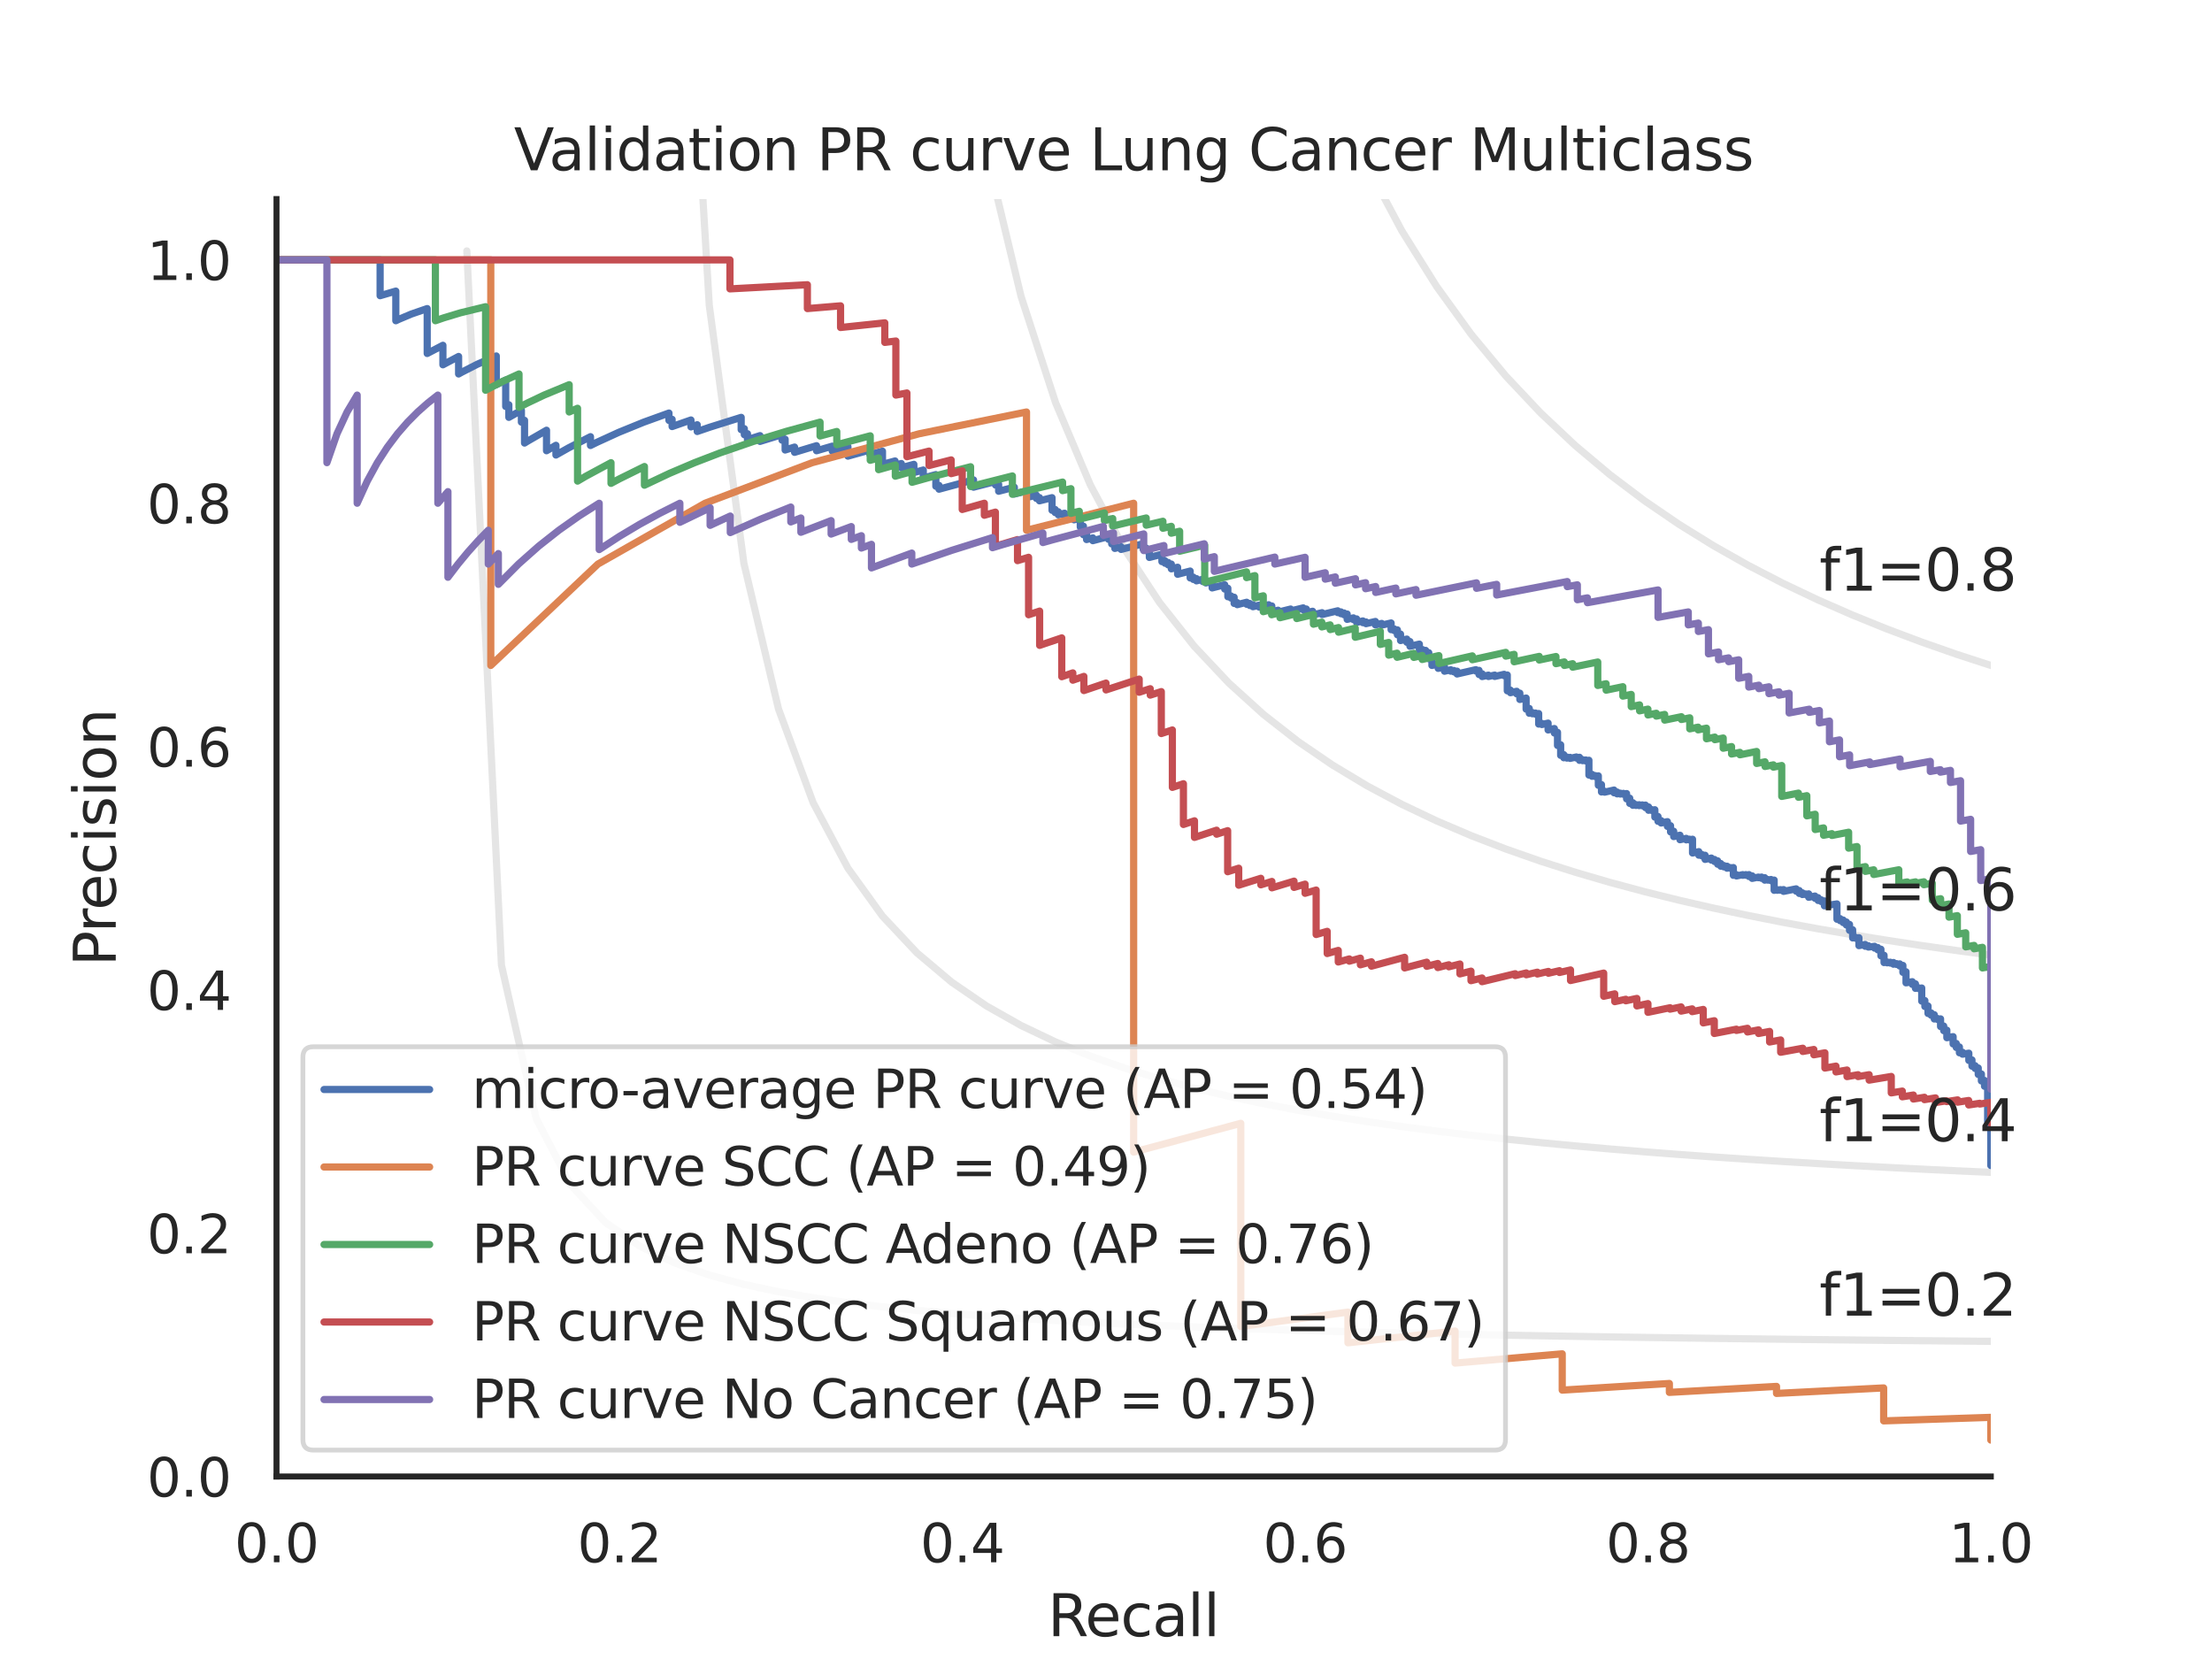 <?xml version="1.0" encoding="utf-8" standalone="no"?>
<!DOCTYPE svg PUBLIC "-//W3C//DTD SVG 1.1//EN"
  "http://www.w3.org/Graphics/SVG/1.1/DTD/svg11.dtd">
<svg xmlns:xlink="http://www.w3.org/1999/xlink" width="460.8pt" height="345.6pt" viewBox="0 0 460.8 345.6" xmlns="http://www.w3.org/2000/svg" version="1.1">
 <defs>
  <style type="text/css">*{stroke-linejoin: round; stroke-linecap: butt}</style>
 </defs>
 <g id="figure_1">
  <g id="patch_1">
   <path d="M 0 345.6 
L 460.8 345.6 
L 460.8 0 
L 0 0 
z
" style="fill: #ffffff"/>
  </g>
  <g id="axes_1">
   <g id="patch_2">
    <path d="M 57.6 307.584 
L 414.72 307.584 
L 414.72 41.472 
L 57.6 41.472 
z
" style="fill: #ffffff"/>
   </g>
   <g id="matplotlib.axis_1">
    <g id="xtick_1">
     <g id="text_1">
      <!-- 0.0 -->
      <g style="fill: #262626" transform="translate(48.853 325.442) scale(0.11 -0.11)">
       <defs>
        <path id="DejaVuSans-30" d="M 2034 4250 
Q 1547 4250 1301 3770 
Q 1056 3291 1056 2328 
Q 1056 1369 1301 889 
Q 1547 409 2034 409 
Q 2525 409 2770 889 
Q 3016 1369 3016 2328 
Q 3016 3291 2770 3770 
Q 2525 4250 2034 4250 
z
M 2034 4750 
Q 2819 4750 3233 4129 
Q 3647 3509 3647 2328 
Q 3647 1150 3233 529 
Q 2819 -91 2034 -91 
Q 1250 -91 836 529 
Q 422 1150 422 2328 
Q 422 3509 836 4129 
Q 1250 4750 2034 4750 
z
" transform="scale(0.016)"/>
        <path id="DejaVuSans-2e" d="M 684 794 
L 1344 794 
L 1344 0 
L 684 0 
L 684 794 
z
" transform="scale(0.016)"/>
       </defs>
       <use xlink:href="#DejaVuSans-30"/>
       <use xlink:href="#DejaVuSans-2e" x="63.623"/>
       <use xlink:href="#DejaVuSans-30" x="95.41"/>
      </g>
     </g>
    </g>
    <g id="xtick_2">
     <g id="text_2">
      <!-- 0.2 -->
      <g style="fill: #262626" transform="translate(120.277 325.442) scale(0.11 -0.11)">
       <defs>
        <path id="DejaVuSans-32" d="M 1228 531 
L 3431 531 
L 3431 0 
L 469 0 
L 469 531 
Q 828 903 1448 1529 
Q 2069 2156 2228 2338 
Q 2531 2678 2651 2914 
Q 2772 3150 2772 3378 
Q 2772 3750 2511 3984 
Q 2250 4219 1831 4219 
Q 1534 4219 1204 4116 
Q 875 4013 500 3803 
L 500 4441 
Q 881 4594 1212 4672 
Q 1544 4750 1819 4750 
Q 2544 4750 2975 4387 
Q 3406 4025 3406 3419 
Q 3406 3131 3298 2873 
Q 3191 2616 2906 2266 
Q 2828 2175 2409 1742 
Q 1991 1309 1228 531 
z
" transform="scale(0.016)"/>
       </defs>
       <use xlink:href="#DejaVuSans-30"/>
       <use xlink:href="#DejaVuSans-2e" x="63.623"/>
       <use xlink:href="#DejaVuSans-32" x="95.41"/>
      </g>
     </g>
    </g>
    <g id="xtick_3">
     <g id="text_3">
      <!-- 0.4 -->
      <g style="fill: #262626" transform="translate(191.701 325.442) scale(0.11 -0.11)">
       <defs>
        <path id="DejaVuSans-34" d="M 2419 4116 
L 825 1625 
L 2419 1625 
L 2419 4116 
z
M 2253 4666 
L 3047 4666 
L 3047 1625 
L 3713 1625 
L 3713 1100 
L 3047 1100 
L 3047 0 
L 2419 0 
L 2419 1100 
L 313 1100 
L 313 1709 
L 2253 4666 
z
" transform="scale(0.016)"/>
       </defs>
       <use xlink:href="#DejaVuSans-30"/>
       <use xlink:href="#DejaVuSans-2e" x="63.623"/>
       <use xlink:href="#DejaVuSans-34" x="95.41"/>
      </g>
     </g>
    </g>
    <g id="xtick_4">
     <g id="text_4">
      <!-- 0.6 -->
      <g style="fill: #262626" transform="translate(263.125 325.442) scale(0.11 -0.11)">
       <defs>
        <path id="DejaVuSans-36" d="M 2113 2584 
Q 1688 2584 1439 2293 
Q 1191 2003 1191 1497 
Q 1191 994 1439 701 
Q 1688 409 2113 409 
Q 2538 409 2786 701 
Q 3034 994 3034 1497 
Q 3034 2003 2786 2293 
Q 2538 2584 2113 2584 
z
M 3366 4563 
L 3366 3988 
Q 3128 4100 2886 4159 
Q 2644 4219 2406 4219 
Q 1781 4219 1451 3797 
Q 1122 3375 1075 2522 
Q 1259 2794 1537 2939 
Q 1816 3084 2150 3084 
Q 2853 3084 3261 2657 
Q 3669 2231 3669 1497 
Q 3669 778 3244 343 
Q 2819 -91 2113 -91 
Q 1303 -91 875 529 
Q 447 1150 447 2328 
Q 447 3434 972 4092 
Q 1497 4750 2381 4750 
Q 2619 4750 2861 4703 
Q 3103 4656 3366 4563 
z
" transform="scale(0.016)"/>
       </defs>
       <use xlink:href="#DejaVuSans-30"/>
       <use xlink:href="#DejaVuSans-2e" x="63.623"/>
       <use xlink:href="#DejaVuSans-36" x="95.41"/>
      </g>
     </g>
    </g>
    <g id="xtick_5">
     <g id="text_5">
      <!-- 0.8 -->
      <g style="fill: #262626" transform="translate(334.549 325.442) scale(0.11 -0.11)">
       <defs>
        <path id="DejaVuSans-38" d="M 2034 2216 
Q 1584 2216 1326 1975 
Q 1069 1734 1069 1313 
Q 1069 891 1326 650 
Q 1584 409 2034 409 
Q 2484 409 2743 651 
Q 3003 894 3003 1313 
Q 3003 1734 2745 1975 
Q 2488 2216 2034 2216 
z
M 1403 2484 
Q 997 2584 770 2862 
Q 544 3141 544 3541 
Q 544 4100 942 4425 
Q 1341 4750 2034 4750 
Q 2731 4750 3128 4425 
Q 3525 4100 3525 3541 
Q 3525 3141 3298 2862 
Q 3072 2584 2669 2484 
Q 3125 2378 3379 2068 
Q 3634 1759 3634 1313 
Q 3634 634 3220 271 
Q 2806 -91 2034 -91 
Q 1263 -91 848 271 
Q 434 634 434 1313 
Q 434 1759 690 2068 
Q 947 2378 1403 2484 
z
M 1172 3481 
Q 1172 3119 1398 2916 
Q 1625 2713 2034 2713 
Q 2441 2713 2670 2916 
Q 2900 3119 2900 3481 
Q 2900 3844 2670 4047 
Q 2441 4250 2034 4250 
Q 1625 4250 1398 4047 
Q 1172 3844 1172 3481 
z
" transform="scale(0.016)"/>
       </defs>
       <use xlink:href="#DejaVuSans-30"/>
       <use xlink:href="#DejaVuSans-2e" x="63.623"/>
       <use xlink:href="#DejaVuSans-38" x="95.41"/>
      </g>
     </g>
    </g>
    <g id="xtick_6">
     <g id="text_6">
      <!-- 1.0 -->
      <g style="fill: #262626" transform="translate(405.973 325.442) scale(0.11 -0.11)">
       <defs>
        <path id="DejaVuSans-31" d="M 794 531 
L 1825 531 
L 1825 4091 
L 703 3866 
L 703 4441 
L 1819 4666 
L 2450 4666 
L 2450 531 
L 3481 531 
L 3481 0 
L 794 0 
L 794 531 
z
" transform="scale(0.016)"/>
       </defs>
       <use xlink:href="#DejaVuSans-31"/>
       <use xlink:href="#DejaVuSans-2e" x="63.623"/>
       <use xlink:href="#DejaVuSans-30" x="95.41"/>
      </g>
     </g>
    </g>
    <g id="text_7">
     <!-- Recall -->
     <g style="fill: #262626" transform="translate(218.259 340.848) scale(0.12 -0.12)">
      <defs>
       <path id="DejaVuSans-52" d="M 2841 2188 
Q 3044 2119 3236 1894 
Q 3428 1669 3622 1275 
L 4263 0 
L 3584 0 
L 2988 1197 
Q 2756 1666 2539 1819 
Q 2322 1972 1947 1972 
L 1259 1972 
L 1259 0 
L 628 0 
L 628 4666 
L 2053 4666 
Q 2853 4666 3247 4331 
Q 3641 3997 3641 3322 
Q 3641 2881 3436 2590 
Q 3231 2300 2841 2188 
z
M 1259 4147 
L 1259 2491 
L 2053 2491 
Q 2509 2491 2742 2702 
Q 2975 2913 2975 3322 
Q 2975 3731 2742 3939 
Q 2509 4147 2053 4147 
L 1259 4147 
z
" transform="scale(0.016)"/>
       <path id="DejaVuSans-65" d="M 3597 1894 
L 3597 1613 
L 953 1613 
Q 991 1019 1311 708 
Q 1631 397 2203 397 
Q 2534 397 2845 478 
Q 3156 559 3463 722 
L 3463 178 
Q 3153 47 2828 -22 
Q 2503 -91 2169 -91 
Q 1331 -91 842 396 
Q 353 884 353 1716 
Q 353 2575 817 3079 
Q 1281 3584 2069 3584 
Q 2775 3584 3186 3129 
Q 3597 2675 3597 1894 
z
M 3022 2063 
Q 3016 2534 2758 2815 
Q 2500 3097 2075 3097 
Q 1594 3097 1305 2825 
Q 1016 2553 972 2059 
L 3022 2063 
z
" transform="scale(0.016)"/>
       <path id="DejaVuSans-63" d="M 3122 3366 
L 3122 2828 
Q 2878 2963 2633 3030 
Q 2388 3097 2138 3097 
Q 1578 3097 1268 2742 
Q 959 2388 959 1747 
Q 959 1106 1268 751 
Q 1578 397 2138 397 
Q 2388 397 2633 464 
Q 2878 531 3122 666 
L 3122 134 
Q 2881 22 2623 -34 
Q 2366 -91 2075 -91 
Q 1284 -91 818 406 
Q 353 903 353 1747 
Q 353 2603 823 3093 
Q 1294 3584 2113 3584 
Q 2378 3584 2631 3529 
Q 2884 3475 3122 3366 
z
" transform="scale(0.016)"/>
       <path id="DejaVuSans-61" d="M 2194 1759 
Q 1497 1759 1228 1600 
Q 959 1441 959 1056 
Q 959 750 1161 570 
Q 1363 391 1709 391 
Q 2188 391 2477 730 
Q 2766 1069 2766 1631 
L 2766 1759 
L 2194 1759 
z
M 3341 1997 
L 3341 0 
L 2766 0 
L 2766 531 
Q 2569 213 2275 61 
Q 1981 -91 1556 -91 
Q 1019 -91 701 211 
Q 384 513 384 1019 
Q 384 1609 779 1909 
Q 1175 2209 1959 2209 
L 2766 2209 
L 2766 2266 
Q 2766 2663 2505 2880 
Q 2244 3097 1772 3097 
Q 1472 3097 1187 3025 
Q 903 2953 641 2809 
L 641 3341 
Q 956 3463 1253 3523 
Q 1550 3584 1831 3584 
Q 2591 3584 2966 3190 
Q 3341 2797 3341 1997 
z
" transform="scale(0.016)"/>
       <path id="DejaVuSans-6c" d="M 603 4863 
L 1178 4863 
L 1178 0 
L 603 0 
L 603 4863 
z
" transform="scale(0.016)"/>
      </defs>
      <use xlink:href="#DejaVuSans-52"/>
      <use xlink:href="#DejaVuSans-65" x="64.982"/>
      <use xlink:href="#DejaVuSans-63" x="126.506"/>
      <use xlink:href="#DejaVuSans-61" x="181.486"/>
      <use xlink:href="#DejaVuSans-6c" x="242.766"/>
      <use xlink:href="#DejaVuSans-6c" x="270.549"/>
     </g>
    </g>
   </g>
   <g id="matplotlib.axis_2">
    <g id="ytick_1">
     <g id="text_8">
      <!-- 0.0 -->
      <g style="fill: #262626" transform="translate(30.607 311.763) scale(0.11 -0.11)">
       <use xlink:href="#DejaVuSans-30"/>
       <use xlink:href="#DejaVuSans-2e" x="63.623"/>
       <use xlink:href="#DejaVuSans-30" x="95.41"/>
      </g>
     </g>
    </g>
    <g id="ytick_2">
     <g id="text_9">
      <!-- 0.2 -->
      <g style="fill: #262626" transform="translate(30.607 261.075) scale(0.11 -0.11)">
       <use xlink:href="#DejaVuSans-30"/>
       <use xlink:href="#DejaVuSans-2e" x="63.623"/>
       <use xlink:href="#DejaVuSans-32" x="95.41"/>
      </g>
     </g>
    </g>
    <g id="ytick_3">
     <g id="text_10">
      <!-- 0.4 -->
      <g style="fill: #262626" transform="translate(30.607 210.387) scale(0.11 -0.11)">
       <use xlink:href="#DejaVuSans-30"/>
       <use xlink:href="#DejaVuSans-2e" x="63.623"/>
       <use xlink:href="#DejaVuSans-34" x="95.41"/>
      </g>
     </g>
    </g>
    <g id="ytick_4">
     <g id="text_11">
      <!-- 0.6 -->
      <g style="fill: #262626" transform="translate(30.607 159.699) scale(0.11 -0.11)">
       <use xlink:href="#DejaVuSans-30"/>
       <use xlink:href="#DejaVuSans-2e" x="63.623"/>
       <use xlink:href="#DejaVuSans-36" x="95.41"/>
      </g>
     </g>
    </g>
    <g id="ytick_5">
     <g id="text_12">
      <!-- 0.8 -->
      <g style="fill: #262626" transform="translate(30.607 109.011) scale(0.11 -0.11)">
       <use xlink:href="#DejaVuSans-30"/>
       <use xlink:href="#DejaVuSans-2e" x="63.623"/>
       <use xlink:href="#DejaVuSans-38" x="95.41"/>
      </g>
     </g>
    </g>
    <g id="ytick_6">
     <g id="text_13">
      <!-- 1.0 -->
      <g style="fill: #262626" transform="translate(30.607 58.323) scale(0.11 -0.11)">
       <use xlink:href="#DejaVuSans-31"/>
       <use xlink:href="#DejaVuSans-2e" x="63.623"/>
       <use xlink:href="#DejaVuSans-30" x="95.41"/>
      </g>
     </g>
    </g>
    <g id="text_14">
     <!-- Precision -->
     <g style="fill: #262626" transform="translate(24.111 201.296) rotate(-90) scale(0.12 -0.12)">
      <defs>
       <path id="DejaVuSans-50" d="M 1259 4147 
L 1259 2394 
L 2053 2394 
Q 2494 2394 2734 2622 
Q 2975 2850 2975 3272 
Q 2975 3691 2734 3919 
Q 2494 4147 2053 4147 
L 1259 4147 
z
M 628 4666 
L 2053 4666 
Q 2838 4666 3239 4311 
Q 3641 3956 3641 3272 
Q 3641 2581 3239 2228 
Q 2838 1875 2053 1875 
L 1259 1875 
L 1259 0 
L 628 0 
L 628 4666 
z
" transform="scale(0.016)"/>
       <path id="DejaVuSans-72" d="M 2631 2963 
Q 2534 3019 2420 3045 
Q 2306 3072 2169 3072 
Q 1681 3072 1420 2755 
Q 1159 2438 1159 1844 
L 1159 0 
L 581 0 
L 581 3500 
L 1159 3500 
L 1159 2956 
Q 1341 3275 1631 3429 
Q 1922 3584 2338 3584 
Q 2397 3584 2469 3576 
Q 2541 3569 2628 3553 
L 2631 2963 
z
" transform="scale(0.016)"/>
       <path id="DejaVuSans-69" d="M 603 3500 
L 1178 3500 
L 1178 0 
L 603 0 
L 603 3500 
z
M 603 4863 
L 1178 4863 
L 1178 4134 
L 603 4134 
L 603 4863 
z
" transform="scale(0.016)"/>
       <path id="DejaVuSans-73" d="M 2834 3397 
L 2834 2853 
Q 2591 2978 2328 3040 
Q 2066 3103 1784 3103 
Q 1356 3103 1142 2972 
Q 928 2841 928 2578 
Q 928 2378 1081 2264 
Q 1234 2150 1697 2047 
L 1894 2003 
Q 2506 1872 2764 1633 
Q 3022 1394 3022 966 
Q 3022 478 2636 193 
Q 2250 -91 1575 -91 
Q 1294 -91 989 -36 
Q 684 19 347 128 
L 347 722 
Q 666 556 975 473 
Q 1284 391 1588 391 
Q 1994 391 2212 530 
Q 2431 669 2431 922 
Q 2431 1156 2273 1281 
Q 2116 1406 1581 1522 
L 1381 1569 
Q 847 1681 609 1914 
Q 372 2147 372 2553 
Q 372 3047 722 3315 
Q 1072 3584 1716 3584 
Q 2034 3584 2315 3537 
Q 2597 3491 2834 3397 
z
" transform="scale(0.016)"/>
       <path id="DejaVuSans-6f" d="M 1959 3097 
Q 1497 3097 1228 2736 
Q 959 2375 959 1747 
Q 959 1119 1226 758 
Q 1494 397 1959 397 
Q 2419 397 2687 759 
Q 2956 1122 2956 1747 
Q 2956 2369 2687 2733 
Q 2419 3097 1959 3097 
z
M 1959 3584 
Q 2709 3584 3137 3096 
Q 3566 2609 3566 1747 
Q 3566 888 3137 398 
Q 2709 -91 1959 -91 
Q 1206 -91 779 398 
Q 353 888 353 1747 
Q 353 2609 779 3096 
Q 1206 3584 1959 3584 
z
" transform="scale(0.016)"/>
       <path id="DejaVuSans-6e" d="M 3513 2113 
L 3513 0 
L 2938 0 
L 2938 2094 
Q 2938 2591 2744 2837 
Q 2550 3084 2163 3084 
Q 1697 3084 1428 2787 
Q 1159 2491 1159 1978 
L 1159 0 
L 581 0 
L 581 3500 
L 1159 3500 
L 1159 2956 
Q 1366 3272 1645 3428 
Q 1925 3584 2291 3584 
Q 2894 3584 3203 3211 
Q 3513 2838 3513 2113 
z
" transform="scale(0.016)"/>
      </defs>
      <use xlink:href="#DejaVuSans-50"/>
      <use xlink:href="#DejaVuSans-72" x="58.553"/>
      <use xlink:href="#DejaVuSans-65" x="97.416"/>
      <use xlink:href="#DejaVuSans-63" x="158.939"/>
      <use xlink:href="#DejaVuSans-69" x="213.92"/>
      <use xlink:href="#DejaVuSans-73" x="241.703"/>
      <use xlink:href="#DejaVuSans-69" x="293.803"/>
      <use xlink:href="#DejaVuSans-6f" x="321.586"/>
      <use xlink:href="#DejaVuSans-6e" x="382.768"/>
     </g>
    </g>
   </g>
   <g id="line2d_1">
    <path d="M 97.248 52.267 
L 104.463 201.073 
L 111.678 232.96 
L 118.893 246.859 
L 126.109 254.643 
L 133.324 259.62 
L 140.539 263.076 
L 147.755 265.615 
L 154.97 267.561 
L 162.185 269.099 
L 169.4 270.345 
L 176.616 271.375 
L 183.831 272.241 
L 191.046 272.979 
L 198.262 273.616 
L 205.477 274.171 
L 212.692 274.658 
L 219.907 275.091 
L 227.123 275.476 
L 234.338 275.822 
L 241.553 276.135 
L 248.769 276.418 
L 255.984 276.676 
L 263.199 276.912 
L 270.414 277.129 
L 277.63 277.33 
L 284.845 277.515 
L 292.06 277.686 
L 299.275 277.846 
L 306.491 277.994 
L 313.706 278.133 
L 320.921 278.264 
L 328.137 278.386 
L 335.352 278.501 
L 342.567 278.609 
L 349.782 278.711 
L 356.998 278.808 
L 364.213 278.899 
L 371.428 278.986 
L 378.644 279.068 
L 385.859 279.146 
L 393.074 279.221 
L 400.289 279.292 
L 407.505 279.359 
L 414.72 279.424 
" clip-path="url(#p6f43da8bba)" style="fill: none; stroke: #808080; stroke-opacity: 0.2; stroke-width: 1.5; stroke-linecap: round"/>
   </g>
   <g id="line2d_2">
    <path d="M 143.905 -1 
L 147.755 63.611 
L 154.97 117.362 
L 162.185 147.722 
L 169.4 167.231 
L 176.616 180.825 
L 183.831 190.84 
L 191.046 198.524 
L 198.262 204.607 
L 205.477 209.542 
L 212.692 213.626 
L 219.907 217.061 
L 227.123 219.991 
L 234.338 222.519 
L 241.553 224.724 
L 248.769 226.662 
L 255.984 228.38 
L 263.199 229.914 
L 270.414 231.291 
L 277.63 232.534 
L 284.845 233.662 
L 292.06 234.69 
L 299.275 235.631 
L 306.491 236.496 
L 313.706 237.293 
L 320.921 238.03 
L 328.137 238.714 
L 335.352 239.349 
L 342.567 239.942 
L 349.782 240.496 
L 356.998 241.015 
L 364.213 241.503 
L 371.428 241.961 
L 378.644 242.393 
L 385.859 242.8 
L 393.074 243.185 
L 400.289 243.55 
L 407.505 243.896 
L 414.72 244.224 
" clip-path="url(#p6f43da8bba)" style="fill: none; stroke: #808080; stroke-opacity: 0.2; stroke-width: 1.5; stroke-linecap: round"/>
   </g>
   <g id="line2d_3">
    <path d="M 200.009 -1 
L 205.477 31.611 
L 212.692 61.693 
L 219.907 83.907 
L 227.123 100.983 
L 234.338 114.518 
L 241.553 125.511 
L 248.769 134.616 
L 255.984 142.281 
L 263.199 148.823 
L 270.414 154.471 
L 277.63 159.398 
L 284.845 163.732 
L 292.06 167.575 
L 299.275 171.006 
L 306.491 174.088 
L 313.706 176.871 
L 320.921 179.398 
L 328.137 181.701 
L 335.352 183.809 
L 342.567 185.746 
L 349.782 187.532 
L 356.998 189.184 
L 364.213 190.716 
L 371.428 192.142 
L 378.644 193.471 
L 385.859 194.714 
L 393.074 195.878 
L 400.289 196.971 
L 407.505 197.998 
L 414.72 198.967 
" clip-path="url(#p6f43da8bba)" style="fill: none; stroke: #808080; stroke-opacity: 0.2; stroke-width: 1.5; stroke-linecap: round"/>
   </g>
   <g id="line2d_4">
    <path d="M 270.344 -1 
L 270.414 -0.768 
L 277.63 18.581 
L 284.845 34.622 
L 292.06 48.136 
L 299.275 59.676 
L 306.491 69.647 
L 313.706 78.346 
L 320.921 86.004 
L 328.137 92.796 
L 335.352 98.862 
L 342.567 104.312 
L 349.782 109.235 
L 356.998 113.705 
L 364.213 117.78 
L 371.428 121.512 
L 378.644 124.941 
L 385.859 128.104 
L 393.074 131.029 
L 400.289 133.744 
L 407.505 136.269 
L 414.72 138.624 
" clip-path="url(#p6f43da8bba)" style="fill: none; stroke: #808080; stroke-opacity: 0.2; stroke-width: 1.5; stroke-linecap: round"/>
   </g>
   <g id="line2d_5">
    <path d="M 414.72 242.8 
L 414.72 233.506 
L 414.066 233.602 
L 414.066 233.522 
L 414.066 226.19 
L 413.412 226.292 
L 413.412 226.196 
L 413.412 225.076 
L 412.758 225.178 
L 412.758 225.079 
L 412.758 223.722 
L 412.104 223.825 
L 412.104 223.723 
L 412.104 222.476 
L 411.45 222.58 
L 411.45 222.475 
L 411.45 221.997 
L 410.796 222.101 
L 410.796 221.995 
L 410.796 220.8 
L 410.142 220.906 
L 410.142 220.796 
L 410.142 219.395 
L 408.833 219.609 
L 408.833 219.552 
L 408.833 219.209 
L 408.179 219.316 
L 408.179 219.259 
L 408.179 218.095 
L 407.525 218.203 
L 407.525 218.144 
L 407.525 217.371 
L 406.871 217.479 
L 406.871 217.419 
L 406.871 215.954 
L 405.563 216.174 
L 405.563 216.112 
L 405.563 214.598 
L 404.909 214.708 
L 404.909 214.644 
L 404.909 213.737 
L 404.255 213.848 
L 404.255 213.783 
L 404.255 212.252 
L 403.601 212.364 
L 403.601 212.296 
L 403.601 212.161 
L 402.947 212.273 
L 402.947 212.205 
L 402.947 211.382 
L 402.293 211.496 
L 402.293 211.426 
L 402.293 211.009 
L 401.639 211.123 
L 401.639 211.053 
L 401.639 209.562 
L 400.985 209.677 
L 400.985 209.605 
L 400.985 208.436 
L 400.331 208.552 
L 400.331 208.478 
L 400.331 205.82 
L 399.676 205.936 
L 399.676 205.858 
L 399.676 205.78 
L 399.022 205.896 
L 399.022 205.818 
L 399.022 204.95 
L 398.368 205.067 
L 398.368 204.987 
L 398.368 204.507 
L 397.06 204.742 
L 397.06 204.661 
L 397.06 202.44 
L 396.406 202.558 
L 396.406 202.474 
L 396.406 201.11 
L 395.752 201.23 
L 395.752 201.143 
L 395.752 200.796 
L 395.098 200.916 
L 395.098 200.829 
L 395.098 200.742 
L 394.444 200.862 
L 394.444 200.774 
L 394.444 200.511 
L 393.79 200.631 
L 393.79 200.544 
L 393.79 200.456 
L 393.136 200.576 
L 393.136 200.488 
L 393.136 200.4 
L 392.482 200.52 
L 392.482 200.432 
L 392.482 198.997 
L 391.828 199.118 
L 391.828 199.028 
L 391.828 197.739 
L 391.174 197.86 
L 391.174 197.767 
L 391.174 197.393 
L 390.52 197.515 
L 390.52 197.421 
L 390.52 197.138 
L 389.211 197.289 
L 389.211 197.004 
L 388.557 197.127 
L 388.557 197.032 
L 388.557 196.745 
L 387.249 196.992 
L 387.249 196.896 
L 387.249 195.34 
L 386.595 195.464 
L 386.595 195.365 
L 386.595 195.267 
L 385.941 195.391 
L 385.941 195.292 
L 385.941 193.683 
L 385.287 193.809 
L 385.287 193.706 
L 385.287 192.572 
L 384.633 192.697 
L 384.633 192.593 
L 384.633 192.069 
L 383.979 192.195 
L 383.979 192.089 
L 383.979 191.666 
L 383.325 191.792 
L 383.325 191.686 
L 383.325 191.366 
L 382.671 191.492 
L 382.671 191.385 
L 382.671 188.304 
L 380.055 188.701 
L 380.055 187.674 
L 379.4 187.803 
L 379.4 187.456 
L 378.746 187.585 
L 378.746 187.004 
L 378.092 187.132 
L 378.092 186.663 
L 376.784 186.922 
L 376.784 186.211 
L 376.13 186.341 
L 376.13 186.222 
L 375.476 186.352 
L 375.476 185.993 
L 374.822 186.123 
L 374.822 185.52 
L 374.168 185.651 
L 374.168 185.164 
L 371.552 185.689 
L 371.552 185.321 
L 370.898 185.453 
L 370.898 185.33 
L 370.244 185.463 
L 370.244 185.339 
L 369.589 185.472 
L 369.589 183.338 
L 368.935 183.471 
L 368.935 183.216 
L 368.281 183.349 
L 368.281 183.22 
L 367.627 183.354 
L 367.627 182.838 
L 366.973 182.972 
L 366.973 182.712 
L 366.319 182.846 
L 366.319 182.716 
L 365.011 182.985 
L 365.011 182.461 
L 364.357 182.596 
L 364.357 182.201 
L 363.703 182.336 
L 363.703 182.204 
L 363.049 182.339 
L 363.049 182.206 
L 361.741 182.478 
L 361.741 182.212 
L 361.087 182.348 
L 361.087 180.727 
L 360.433 180.864 
L 360.433 180.727 
L 359.778 180.864 
L 359.778 180.451 
L 359.124 180.589 
L 359.124 180.312 
L 358.47 180.449 
L 358.47 179.892 
L 357.816 180.03 
L 357.816 179.327 
L 357.162 179.465 
L 357.162 179.04 
L 356.508 179.178 
L 356.508 178.75 
L 355.2 179.027 
L 355.2 178.162 
L 354.546 178.301 
L 354.546 178.01 
L 353.892 178.15 
L 353.892 177.416 
L 352.584 177.696 
L 352.584 174.83 
L 351.93 174.97 
L 351.93 174.816 
L 351.276 174.956 
L 351.276 174.646 
L 349.967 174.929 
L 349.967 173.99 
L 348.659 174.273 
L 348.659 173.161 
L 348.005 173.303 
L 348.005 172.009 
L 347.351 172.151 
L 347.351 171.164 
L 346.043 171.449 
L 346.043 170.949 
L 345.389 171.092 
L 345.389 170.083 
L 344.735 170.226 
L 344.735 168.682 
L 344.081 168.826 
L 344.081 168.652 
L 343.427 168.795 
L 343.427 168.096 
L 342.773 168.24 
L 342.773 167.711 
L 342.119 167.855 
L 342.119 167.677 
L 341.465 167.822 
L 341.465 167.644 
L 340.811 167.788 
L 340.811 167.61 
L 340.156 167.755 
L 340.156 167.217 
L 339.502 167.362 
L 339.502 166.274 
L 338.848 166.419 
L 338.848 165.314 
L 338.194 165.459 
L 338.194 165.273 
L 337.54 165.418 
L 337.54 165.232 
L 336.886 165.378 
L 336.886 165.003 
L 336.232 165.149 
L 336.232 164.583 
L 334.27 165.024 
L 334.27 164.834 
L 333.616 164.982 
L 333.616 163.444 
L 332.962 163.592 
L 332.962 161.622 
L 332.308 161.769 
L 332.308 161.569 
L 331.654 161.717 
L 331.654 161.315 
L 331 161.463 
L 331 158.376 
L 330.345 158.523 
L 330.345 158.312 
L 329.691 158.459 
L 329.691 158.248 
L 329.037 158.396 
L 329.037 157.758 
L 328.383 157.906 
L 328.383 157.692 
L 327.075 157.989 
L 327.075 157.774 
L 326.421 157.923 
L 326.421 157.708 
L 325.767 157.857 
L 325.767 157.207 
L 325.113 157.357 
L 325.113 155.147 
L 324.459 155.296 
L 324.459 152.556 
L 323.805 152.704 
L 323.805 151.768 
L 322.497 152.064 
L 322.497 150.637 
L 321.189 150.933 
L 321.189 150.693 
L 320.535 150.841 
L 320.535 148.64 
L 319.88 148.788 
L 319.88 148.539 
L 319.226 148.687 
L 319.226 148.438 
L 318.572 148.586 
L 318.572 147.58 
L 317.918 147.728 
L 317.918 145.415 
L 316.61 145.709 
L 316.61 144.393 
L 315.956 144.54 
L 315.956 144.008 
L 314.648 144.302 
L 314.648 143.765 
L 313.994 143.913 
L 313.994 140.612 
L 313.34 140.757 
L 313.34 140.476 
L 311.378 140.915 
L 311.378 140.632 
L 310.069 140.927 
L 310.069 140.642 
L 308.761 140.939 
L 308.761 140.366 
L 308.107 140.514 
L 308.107 139.647 
L 307.453 139.795 
L 307.453 139.504 
L 303.529 140.403 
L 303.529 139.814 
L 302.875 139.965 
L 302.875 139.669 
L 302.221 139.82 
L 302.221 139.523 
L 300.913 139.827 
L 300.913 138.926 
L 299.604 139.231 
L 299.604 138.319 
L 298.296 138.624 
L 298.296 137.08 
L 297.642 137.231 
L 297.642 135.974 
L 296.988 136.126 
L 296.988 135.489 
L 296.334 135.641 
L 296.334 135.32 
L 295.68 135.472 
L 295.68 134.178 
L 293.718 134.632 
L 293.718 133.645 
L 293.064 133.797 
L 293.064 133.132 
L 291.756 133.435 
L 291.756 132.088 
L 291.102 132.239 
L 291.102 131.213 
L 290.447 131.364 
L 290.447 131.019 
L 289.793 131.17 
L 289.793 129.775 
L 287.831 130.226 
L 287.831 129.873 
L 286.523 130.176 
L 286.523 129.464 
L 284.561 129.92 
L 284.561 129.56 
L 283.907 129.713 
L 283.907 129.352 
L 282.599 129.659 
L 282.599 128.93 
L 281.945 129.083 
L 281.945 128.716 
L 280.636 129.024 
L 280.636 127.91 
L 279.982 128.064 
L 279.982 127.689 
L 279.328 127.843 
L 279.328 127.466 
L 278.674 127.62 
L 278.674 127.241 
L 275.404 128.019 
L 275.404 127.636 
L 273.442 128.109 
L 273.442 127.336 
L 272.134 127.653 
L 272.134 126.87 
L 271.48 127.029 
L 271.48 126.634 
L 268.863 127.273 
L 268.863 126.875 
L 266.247 127.523 
L 266.247 127.121 
L 264.939 127.448 
L 264.939 126.229 
L 264.285 126.392 
L 264.285 125.981 
L 262.323 126.473 
L 262.323 126.058 
L 261.015 126.389 
L 261.015 125.971 
L 260.36 126.137 
L 260.36 125.717 
L 259.706 125.883 
L 259.706 125.461 
L 257.744 125.962 
L 257.744 125.536 
L 257.09 125.704 
L 257.09 124.411 
L 256.436 124.577 
L 256.436 124.142 
L 255.782 124.309 
L 255.782 122.542 
L 255.128 122.707 
L 255.128 121.81 
L 252.512 122.473 
L 252.512 121.102 
L 251.204 121.435 
L 251.204 120.971 
L 250.549 121.138 
L 250.549 120.672 
L 249.241 121.006 
L 249.241 120.536 
L 248.587 120.704 
L 248.587 120.231 
L 247.933 120.399 
L 247.933 118.962 
L 245.317 119.632 
L 245.317 118.164 
L 244.009 118.499 
L 244.009 117.504 
L 243.355 117.671 
L 243.355 117.169 
L 242.701 117.336 
L 242.701 116.83 
L 242.047 116.997 
L 242.047 115.46 
L 239.43 116.127 
L 239.43 114.553 
L 238.776 114.719 
L 238.776 114.188 
L 238.122 114.354 
L 238.122 113.28 
L 233.544 114.453 
L 233.544 113.904 
L 232.236 114.245 
L 232.236 113.134 
L 231.582 113.304 
L 231.582 112.178 
L 230.927 112.347 
L 230.927 111.778 
L 227.657 112.63 
L 227.657 112.052 
L 226.349 112.397 
L 226.349 111.225 
L 225.695 111.397 
L 225.695 109.608 
L 225.041 109.777 
L 225.041 107.951 
L 223.733 108.284 
L 223.733 107.665 
L 223.079 107.832 
L 223.079 107.208 
L 221.771 107.542 
L 221.771 106.911 
L 220.462 107.246 
L 220.462 106.608 
L 219.808 106.775 
L 219.808 106.132 
L 219.154 106.299 
L 219.154 103.676 
L 216.538 104.33 
L 216.538 103.657 
L 215.884 103.822 
L 215.884 103.142 
L 214.576 103.471 
L 214.576 102.784 
L 213.922 102.948 
L 213.922 102.255 
L 211.305 102.916 
L 211.305 101.5 
L 208.035 102.333 
L 208.035 100.878 
L 207.381 101.044 
L 207.381 100.306 
L 202.803 101.49 
L 202.803 99.969 
L 195.608 101.908 
L 195.608 101.114 
L 194.954 101.296 
L 194.954 98.869 
L 192.338 99.581 
L 192.338 97.911 
L 190.375 98.444 
L 190.375 96.73 
L 187.759 97.44 
L 187.759 96.561 
L 186.451 96.919 
L 186.451 96.026 
L 183.835 96.748 
L 183.835 93.986 
L 181.218 94.694 
L 181.218 93.744 
L 176.64 95.021 
L 176.64 93.044 
L 173.37 93.97 
L 173.37 92.948 
L 170.099 93.899 
L 170.099 92.847 
L 165.521 94.229 
L 165.521 93.135 
L 163.559 93.744 
L 163.559 91.493 
L 162.905 91.691 
L 162.905 90.542 
L 158.326 91.95 
L 158.326 90.752 
L 155.71 91.584 
L 155.71 90.35 
L 155.056 90.558 
L 155.056 89.303 
L 154.402 89.508 
L 154.402 86.942 
L 147.861 88.992 
L 145.245 89.886 
L 145.245 88.481 
L 143.937 88.93 
L 143.937 87.491 
L 140.012 88.862 
L 140.012 87.353 
L 139.358 87.584 
L 139.358 86.046 
L 134.126 87.936 
L 128.893 90.065 
L 124.315 92.16 
L 123.007 92.804 
L 123.007 90.969 
L 118.428 93.312 
L 115.812 94.79 
L 115.812 92.763 
L 113.85 93.899 
L 113.85 89.626 
L 109.925 91.89 
L 109.271 92.296 
L 109.271 87.565 
L 108.617 87.936 
L 108.617 85.468 
L 106.001 86.942 
L 106.001 84.315 
L 105.347 84.679 
L 105.347 79.175 
L 103.385 80.138 
L 103.385 74.152 
L 99.46 75.867 
L 96.19 77.538 
L 95.536 77.904 
L 95.536 74.258 
L 92.265 75.992 
L 92.265 71.929 
L 88.995 73.639 
L 88.995 64.282 
L 85.725 65.408 
L 83.109 66.507 
L 82.455 66.816 
L 82.455 60.642 
L 79.184 61.598 
L 79.184 54.144 
L 57.6 54.144 
L 57.6 54.144 
" clip-path="url(#p6f43da8bba)" style="fill: none; stroke: #4c72b0; stroke-width: 1.5; stroke-linecap: round"/>
   </g>
   <g id="line2d_6">
    <path d="M 414.72 299.99 
L 414.72 295.259 
L 392.4 295.994 
L 392.4 295.887 
L 392.4 289.13 
L 370.08 290.276 
L 370.08 290.191 
L 370.08 288.811 
L 347.76 290.059 
L 347.76 289.965 
L 347.76 288.203 
L 325.44 289.588 
L 325.44 289.481 
L 325.44 282.027 
L 303.12 283.958 
L 303.12 277.281 
L 280.8 279.733 
L 280.8 273.335 
L 258.48 276.338 
L 258.48 234.005 
L 236.16 240 
L 236.16 104.832 
L 213.84 110.464 
L 213.84 85.824 
L 191.52 90.35 
L 169.2 96.384 
L 146.88 104.832 
L 124.56 117.504 
L 102.24 138.624 
L 102.24 54.144 
L 57.6 54.144 
L 57.6 54.144 
" clip-path="url(#p6f43da8bba)" style="fill: none; stroke: #dd8452; stroke-width: 1.5; stroke-linecap: round"/>
   </g>
   <g id="line2d_7">
    <path d="M 414.72 210.29 
L 414.72 201.336 
L 412.978 201.638 
L 412.978 197.346 
L 411.236 197.652 
L 411.236 196.942 
L 409.494 197.25 
L 409.494 194.321 
L 407.752 194.632 
L 407.752 190.746 
L 406.01 191.06 
L 406.01 188.318 
L 404.268 188.635 
L 404.268 187.215 
L 402.526 187.533 
L 402.526 183.985 
L 400.784 184.306 
L 400.784 183.694 
L 399.042 184.016 
L 399.042 183.708 
L 397.3 184.032 
L 397.3 183.722 
L 395.557 184.048 
L 395.557 181.19 
L 390.331 182.177 
L 390.331 181.195 
L 388.589 181.527 
L 388.589 180.53 
L 386.847 180.864 
L 386.847 176.351 
L 385.105 176.686 
L 385.105 173.368 
L 381.621 174.043 
L 381.621 173.664 
L 379.879 174.005 
L 379.879 172.465 
L 378.137 172.807 
L 378.137 169.617 
L 376.395 169.959 
L 376.395 165.751 
L 374.653 166.093 
L 374.653 165.22 
L 371.169 165.909 
L 371.169 159.47 
L 369.427 159.813 
L 369.427 159.33 
L 367.685 159.675 
L 367.685 158.698 
L 365.943 159.045 
L 365.943 156.544 
L 362.459 157.238 
L 362.459 156.727 
L 360.716 157.077 
L 360.716 155.52 
L 358.974 155.871 
L 358.974 153.741 
L 357.232 154.092 
L 357.232 153.55 
L 355.49 153.902 
L 355.49 151.691 
L 353.748 152.043 
L 353.748 151.48 
L 352.006 151.834 
L 352.006 149.535 
L 350.264 149.888 
L 350.264 149.302 
L 346.78 150.015 
L 346.78 148.825 
L 345.038 149.184 
L 345.038 148.582 
L 343.296 148.942 
L 343.296 147.722 
L 341.554 148.083 
L 341.554 146.842 
L 339.812 147.204 
L 339.812 144.658 
L 338.07 145.019 
L 338.07 143.052 
L 334.586 143.775 
L 334.586 142.433 
L 332.844 142.796 
L 332.844 137.908 
L 327.618 138.987 
L 327.618 138.26 
L 325.876 138.624 
L 325.876 137.889 
L 324.133 138.255 
L 324.133 136.763 
L 320.649 137.498 
L 320.649 136.738 
L 315.423 137.859 
L 315.423 136.309 
L 313.681 136.686 
L 313.681 135.899 
L 306.713 137.434 
L 306.713 136.632 
L 299.745 138.218 
L 299.745 136.574 
L 296.261 137.382 
L 296.261 136.543 
L 294.519 136.951 
L 294.519 136.102 
L 291.035 136.926 
L 291.035 136.064 
L 289.292 136.48 
L 289.292 133.834 
L 287.55 134.247 
L 287.55 131.51 
L 282.324 132.751 
L 282.324 130.861 
L 278.84 131.699 
L 278.84 130.733 
L 277.098 131.156 
L 277.098 130.176 
L 275.356 130.601 
L 275.356 129.606 
L 273.614 130.033 
L 273.614 128.004 
L 270.13 128.858 
L 270.13 127.818 
L 266.646 128.685 
L 266.646 127.627 
L 264.904 128.064 
L 264.904 126.989 
L 263.162 127.428 
L 263.162 124.112 
L 261.42 124.544 
L 261.42 119.91 
L 259.678 120.329 
L 259.678 119.129 
L 250.967 121.28 
L 250.967 113.571 
L 245.741 114.827 
L 245.741 110.667 
L 243.999 111.076 
L 243.999 109.642 
L 242.257 110.05 
L 242.257 108.587 
L 238.773 109.405 
L 238.773 107.904 
L 231.805 109.584 
L 231.805 108.025 
L 230.063 108.453 
L 230.063 106.86 
L 224.837 108.156 
L 224.837 106.508 
L 223.095 106.944 
L 223.095 101.799 
L 221.353 102.21 
L 221.353 100.424 
L 210.9 102.972 
L 210.9 99.147 
L 202.19 101.353 
L 202.19 97.229 
L 193.48 99.496 
L 189.996 100.472 
L 189.996 98.221 
L 186.512 99.2 
L 186.512 96.859 
L 183.028 97.841 
L 183.028 95.402 
L 181.285 95.887 
L 181.285 90.786 
L 174.317 92.641 
L 174.317 89.886 
L 170.833 90.826 
L 170.833 87.936 
L 163.865 89.84 
L 156.897 91.971 
L 149.929 94.373 
L 144.702 96.384 
L 139.476 98.607 
L 134.25 101.077 
L 134.25 97.181 
L 129.024 99.763 
L 127.282 100.694 
L 127.282 96.384 
L 122.056 99.2 
L 120.314 100.224 
L 120.314 85.051 
L 118.572 85.824 
L 118.572 80.138 
L 113.346 82.304 
L 109.861 83.96 
L 108.119 84.864 
L 108.119 77.904 
L 104.635 79.488 
L 101.151 81.298 
L 101.151 63.892 
L 95.925 65.163 
L 92.441 66.213 
L 90.699 66.816 
L 90.699 54.144 
L 57.6 54.144 
L 57.6 54.144 
" clip-path="url(#p6f43da8bba)" style="fill: none; stroke: #55a868; stroke-width: 1.5; stroke-linecap: round"/>
   </g>
   <g id="line2d_8">
    <path d="M 414.72 234.02 
L 414.72 229.641 
L 412.416 229.99 
L 412.416 229.835 
L 410.112 230.186 
L 410.112 229.248 
L 407.808 229.602 
L 407.808 229.126 
L 405.504 229.483 
L 405.504 229.323 
L 403.2 229.682 
L 403.2 228.713 
L 400.896 229.076 
L 400.896 228.583 
L 398.592 228.949 
L 398.592 228.116 
L 396.288 228.485 
L 396.288 227.292 
L 393.984 227.666 
L 393.984 224.246 
L 389.376 225.015 
L 389.376 223.879 
L 387.072 224.269 
L 387.072 223.884 
L 384.768 224.277 
L 384.768 222.905 
L 382.464 223.303 
L 382.464 222.093 
L 380.16 222.496 
L 380.16 219.321 
L 377.856 219.733 
L 377.856 218.624 
L 375.552 219.04 
L 375.552 218.363 
L 370.944 219.205 
L 370.944 216.64 
L 368.64 217.07 
L 368.64 214.862 
L 366.336 215.299 
L 366.336 214.54 
L 364.032 214.981 
L 364.032 214.211 
L 361.728 214.656 
L 361.728 214.397 
L 357.12 215.295 
L 357.12 212.635 
L 354.816 213.093 
L 354.816 210.281 
L 352.512 210.747 
L 352.512 210.166 
L 350.208 210.636 
L 350.208 209.752 
L 347.904 210.226 
L 347.904 209.928 
L 343.296 210.887 
L 343.296 209.068 
L 340.992 209.555 
L 340.992 207.989 
L 338.688 208.482 
L 338.688 208.164 
L 336.384 208.661 
L 336.384 207.039 
L 334.08 207.542 
L 334.08 202.712 
L 327.168 204.265 
L 327.168 202.059 
L 324.864 202.587 
L 324.864 202.211 
L 322.56 202.744 
L 322.56 202.365 
L 320.256 202.902 
L 320.256 202.522 
L 317.952 203.063 
L 317.952 202.68 
L 315.648 203.226 
L 315.648 202.841 
L 308.736 204.506 
L 308.736 203.731 
L 306.432 204.295 
L 306.432 202.309 
L 304.128 202.881 
L 304.128 200.82 
L 301.824 201.4 
L 301.824 200.978 
L 299.52 201.563 
L 299.52 200.712 
L 297.216 201.303 
L 297.216 200.439 
L 292.608 201.638 
L 292.608 199.421 
L 285.696 201.268 
L 285.696 200.359 
L 283.392 200.987 
L 283.392 199.597 
L 281.088 200.232 
L 281.088 199.761 
L 278.784 200.402 
L 278.784 197.988 
L 276.48 198.639 
L 276.48 194.014 
L 274.176 194.677 
L 274.176 185.413 
L 271.872 186.09 
L 271.872 184.181 
L 269.568 184.866 
L 269.568 183.56 
L 264.96 184.952 
L 264.96 183.619 
L 262.656 184.326 
L 262.656 182.964 
L 258.048 184.404 
L 258.048 180.864 
L 255.744 181.596 
L 255.744 173.042 
L 253.44 173.78 
L 253.44 172.944 
L 248.832 174.448 
L 248.832 170.99 
L 246.528 171.753 
L 246.528 163.264 
L 244.224 164.027 
L 244.224 152.064 
L 241.92 152.811 
L 241.92 144.074 
L 239.616 144.805 
L 239.616 143.471 
L 237.312 144.209 
L 237.312 141.464 
L 230.4 143.722 
L 230.4 142.297 
L 225.792 143.857 
L 225.792 140.907 
L 223.488 141.696 
L 223.488 140.174 
L 221.184 140.971 
L 221.184 132.883 
L 216.576 134.442 
L 216.576 127.302 
L 214.272 128.064 
L 214.272 116.096 
L 211.968 116.792 
L 211.968 112.406 
L 207.36 113.777 
L 207.36 106.686 
L 205.056 107.335 
L 205.056 104.832 
L 200.448 106.132 
L 200.448 98.074 
L 198.144 98.667 
L 198.144 95.805 
L 193.536 96.979 
L 193.536 93.97 
L 188.928 95.142 
L 188.928 81.864 
L 186.624 82.304 
L 186.624 71.04 
L 184.32 71.326 
L 184.32 67.253 
L 175.104 68.224 
L 175.104 63.708 
L 168.192 64.282 
L 168.192 59.316 
L 152.064 60.178 
L 152.064 54.144 
L 57.6 54.144 
L 57.6 54.144 
" clip-path="url(#p6f43da8bba)" style="fill: none; stroke: #c44e52; stroke-width: 1.5; stroke-linecap: round"/>
   </g>
   <g id="line2d_9">
    <path d="M 414.72 226.901 
L 414.72 183.061 
L 412.619 183.435 
L 412.619 177.001 
L 410.519 177.376 
L 410.519 170.678 
L 408.418 171.053 
L 408.418 162.637 
L 406.317 163.01 
L 406.317 160.482 
L 404.216 160.856 
L 404.216 160.339 
L 402.116 160.714 
L 402.116 158.609 
L 395.814 159.744 
L 395.814 158.119 
L 389.512 159.275 
L 389.512 158.723 
L 385.31 159.507 
L 385.31 157.255 
L 383.209 157.648 
L 383.209 154.134 
L 381.109 154.526 
L 381.109 150.206 
L 379.008 150.595 
L 379.008 148.011 
L 376.907 148.399 
L 376.907 147.738 
L 372.706 148.521 
L 372.706 144.425 
L 370.605 144.814 
L 370.605 144.11 
L 368.504 144.501 
L 368.504 143.07 
L 366.404 143.462 
L 366.404 142.736 
L 364.303 143.13 
L 364.303 140.907 
L 362.202 141.3 
L 362.202 137.451 
L 360.102 137.838 
L 360.102 137.045 
L 358.001 137.434 
L 358.001 135.821 
L 355.9 136.21 
L 355.9 131.17 
L 353.8 131.549 
L 353.8 129.798 
L 351.699 130.176 
L 351.699 127.474 
L 345.397 128.608 
L 345.397 122.896 
L 330.692 125.555 
L 330.692 124.544 
L 328.591 124.937 
L 328.591 121.824 
L 326.49 122.211 
L 326.49 121.145 
L 311.785 123.954 
L 311.785 121.728 
L 307.584 122.557 
L 307.584 121.415 
L 294.98 124.002 
L 294.98 122.818 
L 290.778 123.716 
L 290.778 122.506 
L 286.577 123.418 
L 286.577 122.182 
L 284.476 122.641 
L 284.476 121.383 
L 282.376 121.844 
L 282.376 120.563 
L 278.174 121.492 
L 278.174 120.181 
L 276.073 120.65 
L 276.073 119.314 
L 271.872 120.259 
L 271.872 116.096 
L 265.57 117.504 
L 265.57 116.053 
L 255.066 118.51 
L 252.966 119.025 
L 252.966 115.959 
L 250.865 116.465 
L 250.865 113.28 
L 242.462 115.319 
L 242.462 113.647 
L 238.261 114.7 
L 238.261 111.225 
L 231.959 112.811 
L 231.959 110.99 
L 229.858 111.527 
L 229.858 109.659 
L 219.354 112.435 
L 217.254 113.024 
L 217.254 111.039 
L 208.851 113.46 
L 206.75 114.098 
L 206.75 111.994 
L 198.347 114.624 
L 189.944 117.504 
L 189.944 115.214 
L 181.542 118.306 
L 181.542 113.39 
L 179.441 114.169 
L 179.441 111.59 
L 177.34 112.367 
L 177.34 109.692 
L 173.139 111.257 
L 173.139 108.453 
L 166.837 110.884 
L 166.837 107.904 
L 164.736 108.731 
L 164.736 105.624 
L 158.434 108.156 
L 152.132 110.95 
L 152.132 107.5 
L 147.93 109.44 
L 147.93 105.771 
L 141.628 108.808 
L 141.628 104.832 
L 137.427 106.944 
L 133.225 109.24 
L 129.024 111.744 
L 124.823 114.487 
L 124.823 104.832 
L 120.621 107.5 
L 116.42 110.464 
L 112.218 113.777 
L 108.017 117.504 
L 103.816 121.728 
L 103.816 115.319 
L 101.715 117.504 
L 101.715 110.464 
L 99.614 112.63 
L 97.513 114.97 
L 95.413 117.504 
L 93.312 120.259 
L 93.312 102.418 
L 91.211 104.832 
L 91.211 82.304 
L 89.111 83.96 
L 87.01 85.824 
L 84.909 87.936 
L 82.808 90.35 
L 80.708 93.135 
L 78.607 96.384 
L 76.506 100.224 
L 74.406 104.832 
L 74.406 82.304 
L 72.305 85.824 
L 70.204 90.35 
L 68.104 96.384 
L 68.104 54.144 
L 57.6 54.144 
L 57.6 54.144 
" clip-path="url(#p6f43da8bba)" style="fill: none; stroke: #8172b3; stroke-width: 1.5; stroke-linecap: round"/>
   </g>
   <g id="patch_3">
    <path d="M 57.6 307.584 
L 57.6 41.472 
" style="fill: none; stroke: #262626; stroke-width: 1.25; stroke-linejoin: miter; stroke-linecap: square"/>
   </g>
   <g id="patch_4">
    <path d="M 57.6 307.584 
L 414.72 307.584 
" style="fill: none; stroke: #262626; stroke-width: 1.25; stroke-linejoin: miter; stroke-linecap: square"/>
   </g>
   <g id="text_15">
    <!-- f1=0.2 -->
    <g style="fill: #262626" transform="translate(379.008 274.077) scale(0.12 -0.12)">
     <defs>
      <path id="DejaVuSans-66" d="M 2375 4863 
L 2375 4384 
L 1825 4384 
Q 1516 4384 1395 4259 
Q 1275 4134 1275 3809 
L 1275 3500 
L 2222 3500 
L 2222 3053 
L 1275 3053 
L 1275 0 
L 697 0 
L 697 3053 
L 147 3053 
L 147 3500 
L 697 3500 
L 697 3744 
Q 697 4328 969 4595 
Q 1241 4863 1831 4863 
L 2375 4863 
z
" transform="scale(0.016)"/>
      <path id="DejaVuSans-3d" d="M 678 2906 
L 4684 2906 
L 4684 2381 
L 678 2381 
L 678 2906 
z
M 678 1631 
L 4684 1631 
L 4684 1100 
L 678 1100 
L 678 1631 
z
" transform="scale(0.016)"/>
     </defs>
     <use xlink:href="#DejaVuSans-66"/>
     <use xlink:href="#DejaVuSans-31" x="35.205"/>
     <use xlink:href="#DejaVuSans-3d" x="98.828"/>
     <use xlink:href="#DejaVuSans-30" x="182.617"/>
     <use xlink:href="#DejaVuSans-2e" x="246.24"/>
     <use xlink:href="#DejaVuSans-32" x="278.027"/>
    </g>
   </g>
   <g id="text_16">
    <!-- f1=0.4 -->
    <g style="fill: #262626" transform="translate(379.008 237.731) scale(0.12 -0.12)">
     <use xlink:href="#DejaVuSans-66"/>
     <use xlink:href="#DejaVuSans-31" x="35.205"/>
     <use xlink:href="#DejaVuSans-3d" x="98.828"/>
     <use xlink:href="#DejaVuSans-30" x="182.617"/>
     <use xlink:href="#DejaVuSans-2e" x="246.24"/>
     <use xlink:href="#DejaVuSans-34" x="278.027"/>
    </g>
   </g>
   <g id="text_17">
    <!-- f1=0.6 -->
    <g style="fill: #262626" transform="translate(379.008 189.645) scale(0.12 -0.12)">
     <use xlink:href="#DejaVuSans-66"/>
     <use xlink:href="#DejaVuSans-31" x="35.205"/>
     <use xlink:href="#DejaVuSans-3d" x="98.828"/>
     <use xlink:href="#DejaVuSans-30" x="182.617"/>
     <use xlink:href="#DejaVuSans-2e" x="246.24"/>
     <use xlink:href="#DejaVuSans-36" x="278.027"/>
    </g>
   </g>
   <g id="text_18">
    <!-- f1=0.8 -->
    <g style="fill: #262626" transform="translate(379.008 123.035) scale(0.12 -0.12)">
     <use xlink:href="#DejaVuSans-66"/>
     <use xlink:href="#DejaVuSans-31" x="35.205"/>
     <use xlink:href="#DejaVuSans-3d" x="98.828"/>
     <use xlink:href="#DejaVuSans-30" x="182.617"/>
     <use xlink:href="#DejaVuSans-2e" x="246.24"/>
     <use xlink:href="#DejaVuSans-38" x="278.027"/>
    </g>
   </g>
   <g id="text_19">
    <!-- Validation PR curve Lung Cancer Multiclass -->
    <g style="fill: #262626" transform="translate(107.061 35.472) scale(0.12 -0.12)">
     <defs>
      <path id="DejaVuSans-56" d="M 1831 0 
L 50 4666 
L 709 4666 
L 2188 738 
L 3669 4666 
L 4325 4666 
L 2547 0 
L 1831 0 
z
" transform="scale(0.016)"/>
      <path id="DejaVuSans-64" d="M 2906 2969 
L 2906 4863 
L 3481 4863 
L 3481 0 
L 2906 0 
L 2906 525 
Q 2725 213 2448 61 
Q 2172 -91 1784 -91 
Q 1150 -91 751 415 
Q 353 922 353 1747 
Q 353 2572 751 3078 
Q 1150 3584 1784 3584 
Q 2172 3584 2448 3432 
Q 2725 3281 2906 2969 
z
M 947 1747 
Q 947 1113 1208 752 
Q 1469 391 1925 391 
Q 2381 391 2643 752 
Q 2906 1113 2906 1747 
Q 2906 2381 2643 2742 
Q 2381 3103 1925 3103 
Q 1469 3103 1208 2742 
Q 947 2381 947 1747 
z
" transform="scale(0.016)"/>
      <path id="DejaVuSans-74" d="M 1172 4494 
L 1172 3500 
L 2356 3500 
L 2356 3053 
L 1172 3053 
L 1172 1153 
Q 1172 725 1289 603 
Q 1406 481 1766 481 
L 2356 481 
L 2356 0 
L 1766 0 
Q 1100 0 847 248 
Q 594 497 594 1153 
L 594 3053 
L 172 3053 
L 172 3500 
L 594 3500 
L 594 4494 
L 1172 4494 
z
" transform="scale(0.016)"/>
      <path id="DejaVuSans-20" transform="scale(0.016)"/>
      <path id="DejaVuSans-75" d="M 544 1381 
L 544 3500 
L 1119 3500 
L 1119 1403 
Q 1119 906 1312 657 
Q 1506 409 1894 409 
Q 2359 409 2629 706 
Q 2900 1003 2900 1516 
L 2900 3500 
L 3475 3500 
L 3475 0 
L 2900 0 
L 2900 538 
Q 2691 219 2414 64 
Q 2138 -91 1772 -91 
Q 1169 -91 856 284 
Q 544 659 544 1381 
z
M 1991 3584 
L 1991 3584 
z
" transform="scale(0.016)"/>
      <path id="DejaVuSans-76" d="M 191 3500 
L 800 3500 
L 1894 563 
L 2988 3500 
L 3597 3500 
L 2284 0 
L 1503 0 
L 191 3500 
z
" transform="scale(0.016)"/>
      <path id="DejaVuSans-4c" d="M 628 4666 
L 1259 4666 
L 1259 531 
L 3531 531 
L 3531 0 
L 628 0 
L 628 4666 
z
" transform="scale(0.016)"/>
      <path id="DejaVuSans-67" d="M 2906 1791 
Q 2906 2416 2648 2759 
Q 2391 3103 1925 3103 
Q 1463 3103 1205 2759 
Q 947 2416 947 1791 
Q 947 1169 1205 825 
Q 1463 481 1925 481 
Q 2391 481 2648 825 
Q 2906 1169 2906 1791 
z
M 3481 434 
Q 3481 -459 3084 -895 
Q 2688 -1331 1869 -1331 
Q 1566 -1331 1297 -1286 
Q 1028 -1241 775 -1147 
L 775 -588 
Q 1028 -725 1275 -790 
Q 1522 -856 1778 -856 
Q 2344 -856 2625 -561 
Q 2906 -266 2906 331 
L 2906 616 
Q 2728 306 2450 153 
Q 2172 0 1784 0 
Q 1141 0 747 490 
Q 353 981 353 1791 
Q 353 2603 747 3093 
Q 1141 3584 1784 3584 
Q 2172 3584 2450 3431 
Q 2728 3278 2906 2969 
L 2906 3500 
L 3481 3500 
L 3481 434 
z
" transform="scale(0.016)"/>
      <path id="DejaVuSans-43" d="M 4122 4306 
L 4122 3641 
Q 3803 3938 3442 4084 
Q 3081 4231 2675 4231 
Q 1875 4231 1450 3742 
Q 1025 3253 1025 2328 
Q 1025 1406 1450 917 
Q 1875 428 2675 428 
Q 3081 428 3442 575 
Q 3803 722 4122 1019 
L 4122 359 
Q 3791 134 3420 21 
Q 3050 -91 2638 -91 
Q 1578 -91 968 557 
Q 359 1206 359 2328 
Q 359 3453 968 4101 
Q 1578 4750 2638 4750 
Q 3056 4750 3426 4639 
Q 3797 4528 4122 4306 
z
" transform="scale(0.016)"/>
      <path id="DejaVuSans-4d" d="M 628 4666 
L 1569 4666 
L 2759 1491 
L 3956 4666 
L 4897 4666 
L 4897 0 
L 4281 0 
L 4281 4097 
L 3078 897 
L 2444 897 
L 1241 4097 
L 1241 0 
L 628 0 
L 628 4666 
z
" transform="scale(0.016)"/>
     </defs>
     <use xlink:href="#DejaVuSans-56"/>
     <use xlink:href="#DejaVuSans-61" x="60.658"/>
     <use xlink:href="#DejaVuSans-6c" x="121.938"/>
     <use xlink:href="#DejaVuSans-69" x="149.721"/>
     <use xlink:href="#DejaVuSans-64" x="177.504"/>
     <use xlink:href="#DejaVuSans-61" x="240.98"/>
     <use xlink:href="#DejaVuSans-74" x="302.26"/>
     <use xlink:href="#DejaVuSans-69" x="341.469"/>
     <use xlink:href="#DejaVuSans-6f" x="369.252"/>
     <use xlink:href="#DejaVuSans-6e" x="430.434"/>
     <use xlink:href="#DejaVuSans-20" x="493.812"/>
     <use xlink:href="#DejaVuSans-50" x="525.6"/>
     <use xlink:href="#DejaVuSans-52" x="585.902"/>
     <use xlink:href="#DejaVuSans-20" x="655.385"/>
     <use xlink:href="#DejaVuSans-63" x="687.172"/>
     <use xlink:href="#DejaVuSans-75" x="742.152"/>
     <use xlink:href="#DejaVuSans-72" x="805.531"/>
     <use xlink:href="#DejaVuSans-76" x="846.645"/>
     <use xlink:href="#DejaVuSans-65" x="905.824"/>
     <use xlink:href="#DejaVuSans-20" x="967.348"/>
     <use xlink:href="#DejaVuSans-4c" x="999.135"/>
     <use xlink:href="#DejaVuSans-75" x="1053.098"/>
     <use xlink:href="#DejaVuSans-6e" x="1116.477"/>
     <use xlink:href="#DejaVuSans-67" x="1179.855"/>
     <use xlink:href="#DejaVuSans-20" x="1243.332"/>
     <use xlink:href="#DejaVuSans-43" x="1275.119"/>
     <use xlink:href="#DejaVuSans-61" x="1344.943"/>
     <use xlink:href="#DejaVuSans-6e" x="1406.223"/>
     <use xlink:href="#DejaVuSans-63" x="1469.602"/>
     <use xlink:href="#DejaVuSans-65" x="1524.582"/>
     <use xlink:href="#DejaVuSans-72" x="1586.105"/>
     <use xlink:href="#DejaVuSans-20" x="1627.219"/>
     <use xlink:href="#DejaVuSans-4d" x="1659.006"/>
     <use xlink:href="#DejaVuSans-75" x="1745.285"/>
     <use xlink:href="#DejaVuSans-6c" x="1808.664"/>
     <use xlink:href="#DejaVuSans-74" x="1836.447"/>
     <use xlink:href="#DejaVuSans-69" x="1875.656"/>
     <use xlink:href="#DejaVuSans-63" x="1903.439"/>
     <use xlink:href="#DejaVuSans-6c" x="1958.42"/>
     <use xlink:href="#DejaVuSans-61" x="1986.203"/>
     <use xlink:href="#DejaVuSans-73" x="2047.482"/>
     <use xlink:href="#DejaVuSans-73" x="2099.582"/>
    </g>
   </g>
   <g id="legend_1">
    <g id="patch_5">
     <path d="M 65.3 302.084 
L 311.423 302.084 
Q 313.623 302.084 313.623 299.884 
L 313.623 220.254 
Q 313.623 218.054 311.423 218.054 
L 65.3 218.054 
Q 63.1 218.054 63.1 220.254 
L 63.1 299.884 
Q 63.1 302.084 65.3 302.084 
z
" style="fill: #ffffff; opacity: 0.8; stroke: #cccccc; stroke-linejoin: miter"/>
    </g>
    <g id="line2d_10">
     <path d="M 67.5 226.963 
L 78.5 226.963 
L 89.5 226.963 
" style="fill: none; stroke: #4c72b0; stroke-width: 1.5; stroke-linecap: round"/>
    </g>
    <g id="text_20">
     <!-- micro-average PR curve (AP = 0.54) -->
     <g style="fill: #262626" transform="translate(98.3 230.813) scale(0.11 -0.11)">
      <defs>
       <path id="DejaVuSans-6d" d="M 3328 2828 
Q 3544 3216 3844 3400 
Q 4144 3584 4550 3584 
Q 5097 3584 5394 3201 
Q 5691 2819 5691 2113 
L 5691 0 
L 5113 0 
L 5113 2094 
Q 5113 2597 4934 2840 
Q 4756 3084 4391 3084 
Q 3944 3084 3684 2787 
Q 3425 2491 3425 1978 
L 3425 0 
L 2847 0 
L 2847 2094 
Q 2847 2600 2669 2842 
Q 2491 3084 2119 3084 
Q 1678 3084 1418 2786 
Q 1159 2488 1159 1978 
L 1159 0 
L 581 0 
L 581 3500 
L 1159 3500 
L 1159 2956 
Q 1356 3278 1631 3431 
Q 1906 3584 2284 3584 
Q 2666 3584 2933 3390 
Q 3200 3197 3328 2828 
z
" transform="scale(0.016)"/>
       <path id="DejaVuSans-2d" d="M 313 2009 
L 1997 2009 
L 1997 1497 
L 313 1497 
L 313 2009 
z
" transform="scale(0.016)"/>
       <path id="DejaVuSans-28" d="M 1984 4856 
Q 1566 4138 1362 3434 
Q 1159 2731 1159 2009 
Q 1159 1288 1364 580 
Q 1569 -128 1984 -844 
L 1484 -844 
Q 1016 -109 783 600 
Q 550 1309 550 2009 
Q 550 2706 781 3412 
Q 1013 4119 1484 4856 
L 1984 4856 
z
" transform="scale(0.016)"/>
       <path id="DejaVuSans-41" d="M 2188 4044 
L 1331 1722 
L 3047 1722 
L 2188 4044 
z
M 1831 4666 
L 2547 4666 
L 4325 0 
L 3669 0 
L 3244 1197 
L 1141 1197 
L 716 0 
L 50 0 
L 1831 4666 
z
" transform="scale(0.016)"/>
       <path id="DejaVuSans-35" d="M 691 4666 
L 3169 4666 
L 3169 4134 
L 1269 4134 
L 1269 2991 
Q 1406 3038 1543 3061 
Q 1681 3084 1819 3084 
Q 2600 3084 3056 2656 
Q 3513 2228 3513 1497 
Q 3513 744 3044 326 
Q 2575 -91 1722 -91 
Q 1428 -91 1123 -41 
Q 819 9 494 109 
L 494 744 
Q 775 591 1075 516 
Q 1375 441 1709 441 
Q 2250 441 2565 725 
Q 2881 1009 2881 1497 
Q 2881 1984 2565 2268 
Q 2250 2553 1709 2553 
Q 1456 2553 1204 2497 
Q 953 2441 691 2322 
L 691 4666 
z
" transform="scale(0.016)"/>
       <path id="DejaVuSans-29" d="M 513 4856 
L 1013 4856 
Q 1481 4119 1714 3412 
Q 1947 2706 1947 2009 
Q 1947 1309 1714 600 
Q 1481 -109 1013 -844 
L 513 -844 
Q 928 -128 1133 580 
Q 1338 1288 1338 2009 
Q 1338 2731 1133 3434 
Q 928 4138 513 4856 
z
" transform="scale(0.016)"/>
      </defs>
      <use xlink:href="#DejaVuSans-6d"/>
      <use xlink:href="#DejaVuSans-69" x="97.412"/>
      <use xlink:href="#DejaVuSans-63" x="125.195"/>
      <use xlink:href="#DejaVuSans-72" x="180.176"/>
      <use xlink:href="#DejaVuSans-6f" x="219.039"/>
      <use xlink:href="#DejaVuSans-2d" x="282.096"/>
      <use xlink:href="#DejaVuSans-61" x="318.18"/>
      <use xlink:href="#DejaVuSans-76" x="379.459"/>
      <use xlink:href="#DejaVuSans-65" x="438.639"/>
      <use xlink:href="#DejaVuSans-72" x="500.162"/>
      <use xlink:href="#DejaVuSans-61" x="541.275"/>
      <use xlink:href="#DejaVuSans-67" x="602.555"/>
      <use xlink:href="#DejaVuSans-65" x="666.031"/>
      <use xlink:href="#DejaVuSans-20" x="727.555"/>
      <use xlink:href="#DejaVuSans-50" x="759.342"/>
      <use xlink:href="#DejaVuSans-52" x="819.645"/>
      <use xlink:href="#DejaVuSans-20" x="889.127"/>
      <use xlink:href="#DejaVuSans-63" x="920.914"/>
      <use xlink:href="#DejaVuSans-75" x="975.895"/>
      <use xlink:href="#DejaVuSans-72" x="1039.273"/>
      <use xlink:href="#DejaVuSans-76" x="1080.387"/>
      <use xlink:href="#DejaVuSans-65" x="1139.566"/>
      <use xlink:href="#DejaVuSans-20" x="1201.09"/>
      <use xlink:href="#DejaVuSans-28" x="1232.877"/>
      <use xlink:href="#DejaVuSans-41" x="1271.891"/>
      <use xlink:href="#DejaVuSans-50" x="1340.299"/>
      <use xlink:href="#DejaVuSans-20" x="1400.602"/>
      <use xlink:href="#DejaVuSans-3d" x="1432.389"/>
      <use xlink:href="#DejaVuSans-20" x="1516.178"/>
      <use xlink:href="#DejaVuSans-30" x="1547.965"/>
      <use xlink:href="#DejaVuSans-2e" x="1611.588"/>
      <use xlink:href="#DejaVuSans-35" x="1643.375"/>
      <use xlink:href="#DejaVuSans-34" x="1706.998"/>
      <use xlink:href="#DejaVuSans-29" x="1770.621"/>
     </g>
    </g>
    <g id="line2d_11">
     <path d="M 67.5 243.109 
L 78.5 243.109 
L 89.5 243.109 
" style="fill: none; stroke: #dd8452; stroke-width: 1.5; stroke-linecap: round"/>
    </g>
    <g id="text_21">
     <!-- PR curve SCC (AP = 0.49) -->
     <g style="fill: #262626" transform="translate(98.3 246.959) scale(0.11 -0.11)">
      <defs>
       <path id="DejaVuSans-53" d="M 3425 4513 
L 3425 3897 
Q 3066 4069 2747 4153 
Q 2428 4238 2131 4238 
Q 1616 4238 1336 4038 
Q 1056 3838 1056 3469 
Q 1056 3159 1242 3001 
Q 1428 2844 1947 2747 
L 2328 2669 
Q 3034 2534 3370 2195 
Q 3706 1856 3706 1288 
Q 3706 609 3251 259 
Q 2797 -91 1919 -91 
Q 1588 -91 1214 -16 
Q 841 59 441 206 
L 441 856 
Q 825 641 1194 531 
Q 1563 422 1919 422 
Q 2459 422 2753 634 
Q 3047 847 3047 1241 
Q 3047 1584 2836 1778 
Q 2625 1972 2144 2069 
L 1759 2144 
Q 1053 2284 737 2584 
Q 422 2884 422 3419 
Q 422 4038 858 4394 
Q 1294 4750 2059 4750 
Q 2388 4750 2728 4690 
Q 3069 4631 3425 4513 
z
" transform="scale(0.016)"/>
       <path id="DejaVuSans-39" d="M 703 97 
L 703 672 
Q 941 559 1184 500 
Q 1428 441 1663 441 
Q 2288 441 2617 861 
Q 2947 1281 2994 2138 
Q 2813 1869 2534 1725 
Q 2256 1581 1919 1581 
Q 1219 1581 811 2004 
Q 403 2428 403 3163 
Q 403 3881 828 4315 
Q 1253 4750 1959 4750 
Q 2769 4750 3195 4129 
Q 3622 3509 3622 2328 
Q 3622 1225 3098 567 
Q 2575 -91 1691 -91 
Q 1453 -91 1209 -44 
Q 966 3 703 97 
z
M 1959 2075 
Q 2384 2075 2632 2365 
Q 2881 2656 2881 3163 
Q 2881 3666 2632 3958 
Q 2384 4250 1959 4250 
Q 1534 4250 1286 3958 
Q 1038 3666 1038 3163 
Q 1038 2656 1286 2365 
Q 1534 2075 1959 2075 
z
" transform="scale(0.016)"/>
      </defs>
      <use xlink:href="#DejaVuSans-50"/>
      <use xlink:href="#DejaVuSans-52" x="60.303"/>
      <use xlink:href="#DejaVuSans-20" x="129.785"/>
      <use xlink:href="#DejaVuSans-63" x="161.572"/>
      <use xlink:href="#DejaVuSans-75" x="216.553"/>
      <use xlink:href="#DejaVuSans-72" x="279.932"/>
      <use xlink:href="#DejaVuSans-76" x="321.045"/>
      <use xlink:href="#DejaVuSans-65" x="380.225"/>
      <use xlink:href="#DejaVuSans-20" x="441.748"/>
      <use xlink:href="#DejaVuSans-53" x="473.535"/>
      <use xlink:href="#DejaVuSans-43" x="537.012"/>
      <use xlink:href="#DejaVuSans-43" x="606.836"/>
      <use xlink:href="#DejaVuSans-20" x="676.66"/>
      <use xlink:href="#DejaVuSans-28" x="708.447"/>
      <use xlink:href="#DejaVuSans-41" x="747.461"/>
      <use xlink:href="#DejaVuSans-50" x="815.869"/>
      <use xlink:href="#DejaVuSans-20" x="876.172"/>
      <use xlink:href="#DejaVuSans-3d" x="907.959"/>
      <use xlink:href="#DejaVuSans-20" x="991.748"/>
      <use xlink:href="#DejaVuSans-30" x="1023.535"/>
      <use xlink:href="#DejaVuSans-2e" x="1087.158"/>
      <use xlink:href="#DejaVuSans-34" x="1118.945"/>
      <use xlink:href="#DejaVuSans-39" x="1182.568"/>
      <use xlink:href="#DejaVuSans-29" x="1246.191"/>
     </g>
    </g>
    <g id="line2d_12">
     <path d="M 67.5 259.254 
L 78.5 259.254 
L 89.5 259.254 
" style="fill: none; stroke: #55a868; stroke-width: 1.5; stroke-linecap: round"/>
    </g>
    <g id="text_22">
     <!-- PR curve NSCC Adeno (AP = 0.76) -->
     <g style="fill: #262626" transform="translate(98.3 263.104) scale(0.11 -0.11)">
      <defs>
       <path id="DejaVuSans-4e" d="M 628 4666 
L 1478 4666 
L 3547 763 
L 3547 4666 
L 4159 4666 
L 4159 0 
L 3309 0 
L 1241 3903 
L 1241 0 
L 628 0 
L 628 4666 
z
" transform="scale(0.016)"/>
       <path id="DejaVuSans-37" d="M 525 4666 
L 3525 4666 
L 3525 4397 
L 1831 0 
L 1172 0 
L 2766 4134 
L 525 4134 
L 525 4666 
z
" transform="scale(0.016)"/>
      </defs>
      <use xlink:href="#DejaVuSans-50"/>
      <use xlink:href="#DejaVuSans-52" x="60.303"/>
      <use xlink:href="#DejaVuSans-20" x="129.785"/>
      <use xlink:href="#DejaVuSans-63" x="161.572"/>
      <use xlink:href="#DejaVuSans-75" x="216.553"/>
      <use xlink:href="#DejaVuSans-72" x="279.932"/>
      <use xlink:href="#DejaVuSans-76" x="321.045"/>
      <use xlink:href="#DejaVuSans-65" x="380.225"/>
      <use xlink:href="#DejaVuSans-20" x="441.748"/>
      <use xlink:href="#DejaVuSans-4e" x="473.535"/>
      <use xlink:href="#DejaVuSans-53" x="548.34"/>
      <use xlink:href="#DejaVuSans-43" x="611.816"/>
      <use xlink:href="#DejaVuSans-43" x="681.641"/>
      <use xlink:href="#DejaVuSans-20" x="751.465"/>
      <use xlink:href="#DejaVuSans-41" x="783.252"/>
      <use xlink:href="#DejaVuSans-64" x="849.91"/>
      <use xlink:href="#DejaVuSans-65" x="913.387"/>
      <use xlink:href="#DejaVuSans-6e" x="974.91"/>
      <use xlink:href="#DejaVuSans-6f" x="1038.289"/>
      <use xlink:href="#DejaVuSans-20" x="1099.471"/>
      <use xlink:href="#DejaVuSans-28" x="1131.258"/>
      <use xlink:href="#DejaVuSans-41" x="1170.271"/>
      <use xlink:href="#DejaVuSans-50" x="1238.68"/>
      <use xlink:href="#DejaVuSans-20" x="1298.982"/>
      <use xlink:href="#DejaVuSans-3d" x="1330.77"/>
      <use xlink:href="#DejaVuSans-20" x="1414.559"/>
      <use xlink:href="#DejaVuSans-30" x="1446.346"/>
      <use xlink:href="#DejaVuSans-2e" x="1509.969"/>
      <use xlink:href="#DejaVuSans-37" x="1541.756"/>
      <use xlink:href="#DejaVuSans-36" x="1605.379"/>
      <use xlink:href="#DejaVuSans-29" x="1669.002"/>
     </g>
    </g>
    <g id="line2d_13">
     <path d="M 67.5 275.4 
L 78.5 275.4 
L 89.5 275.4 
" style="fill: none; stroke: #c44e52; stroke-width: 1.5; stroke-linecap: round"/>
    </g>
    <g id="text_23">
     <!-- PR curve NSCC Squamous (AP = 0.67) -->
     <g style="fill: #262626" transform="translate(98.3 279.25) scale(0.11 -0.11)">
      <defs>
       <path id="DejaVuSans-71" d="M 947 1747 
Q 947 1113 1208 752 
Q 1469 391 1925 391 
Q 2381 391 2643 752 
Q 2906 1113 2906 1747 
Q 2906 2381 2643 2742 
Q 2381 3103 1925 3103 
Q 1469 3103 1208 2742 
Q 947 2381 947 1747 
z
M 2906 525 
Q 2725 213 2448 61 
Q 2172 -91 1784 -91 
Q 1150 -91 751 415 
Q 353 922 353 1747 
Q 353 2572 751 3078 
Q 1150 3584 1784 3584 
Q 2172 3584 2448 3432 
Q 2725 3281 2906 2969 
L 2906 3500 
L 3481 3500 
L 3481 -1331 
L 2906 -1331 
L 2906 525 
z
" transform="scale(0.016)"/>
      </defs>
      <use xlink:href="#DejaVuSans-50"/>
      <use xlink:href="#DejaVuSans-52" x="60.303"/>
      <use xlink:href="#DejaVuSans-20" x="129.785"/>
      <use xlink:href="#DejaVuSans-63" x="161.572"/>
      <use xlink:href="#DejaVuSans-75" x="216.553"/>
      <use xlink:href="#DejaVuSans-72" x="279.932"/>
      <use xlink:href="#DejaVuSans-76" x="321.045"/>
      <use xlink:href="#DejaVuSans-65" x="380.225"/>
      <use xlink:href="#DejaVuSans-20" x="441.748"/>
      <use xlink:href="#DejaVuSans-4e" x="473.535"/>
      <use xlink:href="#DejaVuSans-53" x="548.34"/>
      <use xlink:href="#DejaVuSans-43" x="611.816"/>
      <use xlink:href="#DejaVuSans-43" x="681.641"/>
      <use xlink:href="#DejaVuSans-20" x="751.465"/>
      <use xlink:href="#DejaVuSans-53" x="783.252"/>
      <use xlink:href="#DejaVuSans-71" x="846.729"/>
      <use xlink:href="#DejaVuSans-75" x="910.205"/>
      <use xlink:href="#DejaVuSans-61" x="973.584"/>
      <use xlink:href="#DejaVuSans-6d" x="1034.863"/>
      <use xlink:href="#DejaVuSans-6f" x="1132.275"/>
      <use xlink:href="#DejaVuSans-75" x="1193.457"/>
      <use xlink:href="#DejaVuSans-73" x="1256.836"/>
      <use xlink:href="#DejaVuSans-20" x="1308.936"/>
      <use xlink:href="#DejaVuSans-28" x="1340.723"/>
      <use xlink:href="#DejaVuSans-41" x="1379.736"/>
      <use xlink:href="#DejaVuSans-50" x="1448.145"/>
      <use xlink:href="#DejaVuSans-20" x="1508.447"/>
      <use xlink:href="#DejaVuSans-3d" x="1540.234"/>
      <use xlink:href="#DejaVuSans-20" x="1624.023"/>
      <use xlink:href="#DejaVuSans-30" x="1655.811"/>
      <use xlink:href="#DejaVuSans-2e" x="1719.434"/>
      <use xlink:href="#DejaVuSans-36" x="1751.221"/>
      <use xlink:href="#DejaVuSans-37" x="1814.844"/>
      <use xlink:href="#DejaVuSans-29" x="1878.467"/>
     </g>
    </g>
    <g id="line2d_14">
     <path d="M 67.5 291.546 
L 78.5 291.546 
L 89.5 291.546 
" style="fill: none; stroke: #8172b3; stroke-width: 1.5; stroke-linecap: round"/>
    </g>
    <g id="text_24">
     <!-- PR curve No Cancer (AP = 0.75) -->
     <g style="fill: #262626" transform="translate(98.3 295.396) scale(0.11 -0.11)">
      <use xlink:href="#DejaVuSans-50"/>
      <use xlink:href="#DejaVuSans-52" x="60.303"/>
      <use xlink:href="#DejaVuSans-20" x="129.785"/>
      <use xlink:href="#DejaVuSans-63" x="161.572"/>
      <use xlink:href="#DejaVuSans-75" x="216.553"/>
      <use xlink:href="#DejaVuSans-72" x="279.932"/>
      <use xlink:href="#DejaVuSans-76" x="321.045"/>
      <use xlink:href="#DejaVuSans-65" x="380.225"/>
      <use xlink:href="#DejaVuSans-20" x="441.748"/>
      <use xlink:href="#DejaVuSans-4e" x="473.535"/>
      <use xlink:href="#DejaVuSans-6f" x="548.34"/>
      <use xlink:href="#DejaVuSans-20" x="609.521"/>
      <use xlink:href="#DejaVuSans-43" x="641.309"/>
      <use xlink:href="#DejaVuSans-61" x="711.133"/>
      <use xlink:href="#DejaVuSans-6e" x="772.412"/>
      <use xlink:href="#DejaVuSans-63" x="835.791"/>
      <use xlink:href="#DejaVuSans-65" x="890.771"/>
      <use xlink:href="#DejaVuSans-72" x="952.295"/>
      <use xlink:href="#DejaVuSans-20" x="993.408"/>
      <use xlink:href="#DejaVuSans-28" x="1025.195"/>
      <use xlink:href="#DejaVuSans-41" x="1064.209"/>
      <use xlink:href="#DejaVuSans-50" x="1132.617"/>
      <use xlink:href="#DejaVuSans-20" x="1192.92"/>
      <use xlink:href="#DejaVuSans-3d" x="1224.707"/>
      <use xlink:href="#DejaVuSans-20" x="1308.496"/>
      <use xlink:href="#DejaVuSans-30" x="1340.283"/>
      <use xlink:href="#DejaVuSans-2e" x="1403.906"/>
      <use xlink:href="#DejaVuSans-37" x="1435.693"/>
      <use xlink:href="#DejaVuSans-35" x="1499.316"/>
      <use xlink:href="#DejaVuSans-29" x="1562.939"/>
     </g>
    </g>
   </g>
  </g>
 </g>
 <defs>
  <clipPath id="p6f43da8bba">
   <rect x="57.6" y="41.472" width="357.12" height="266.112"/>
  </clipPath>
 </defs>
</svg>
